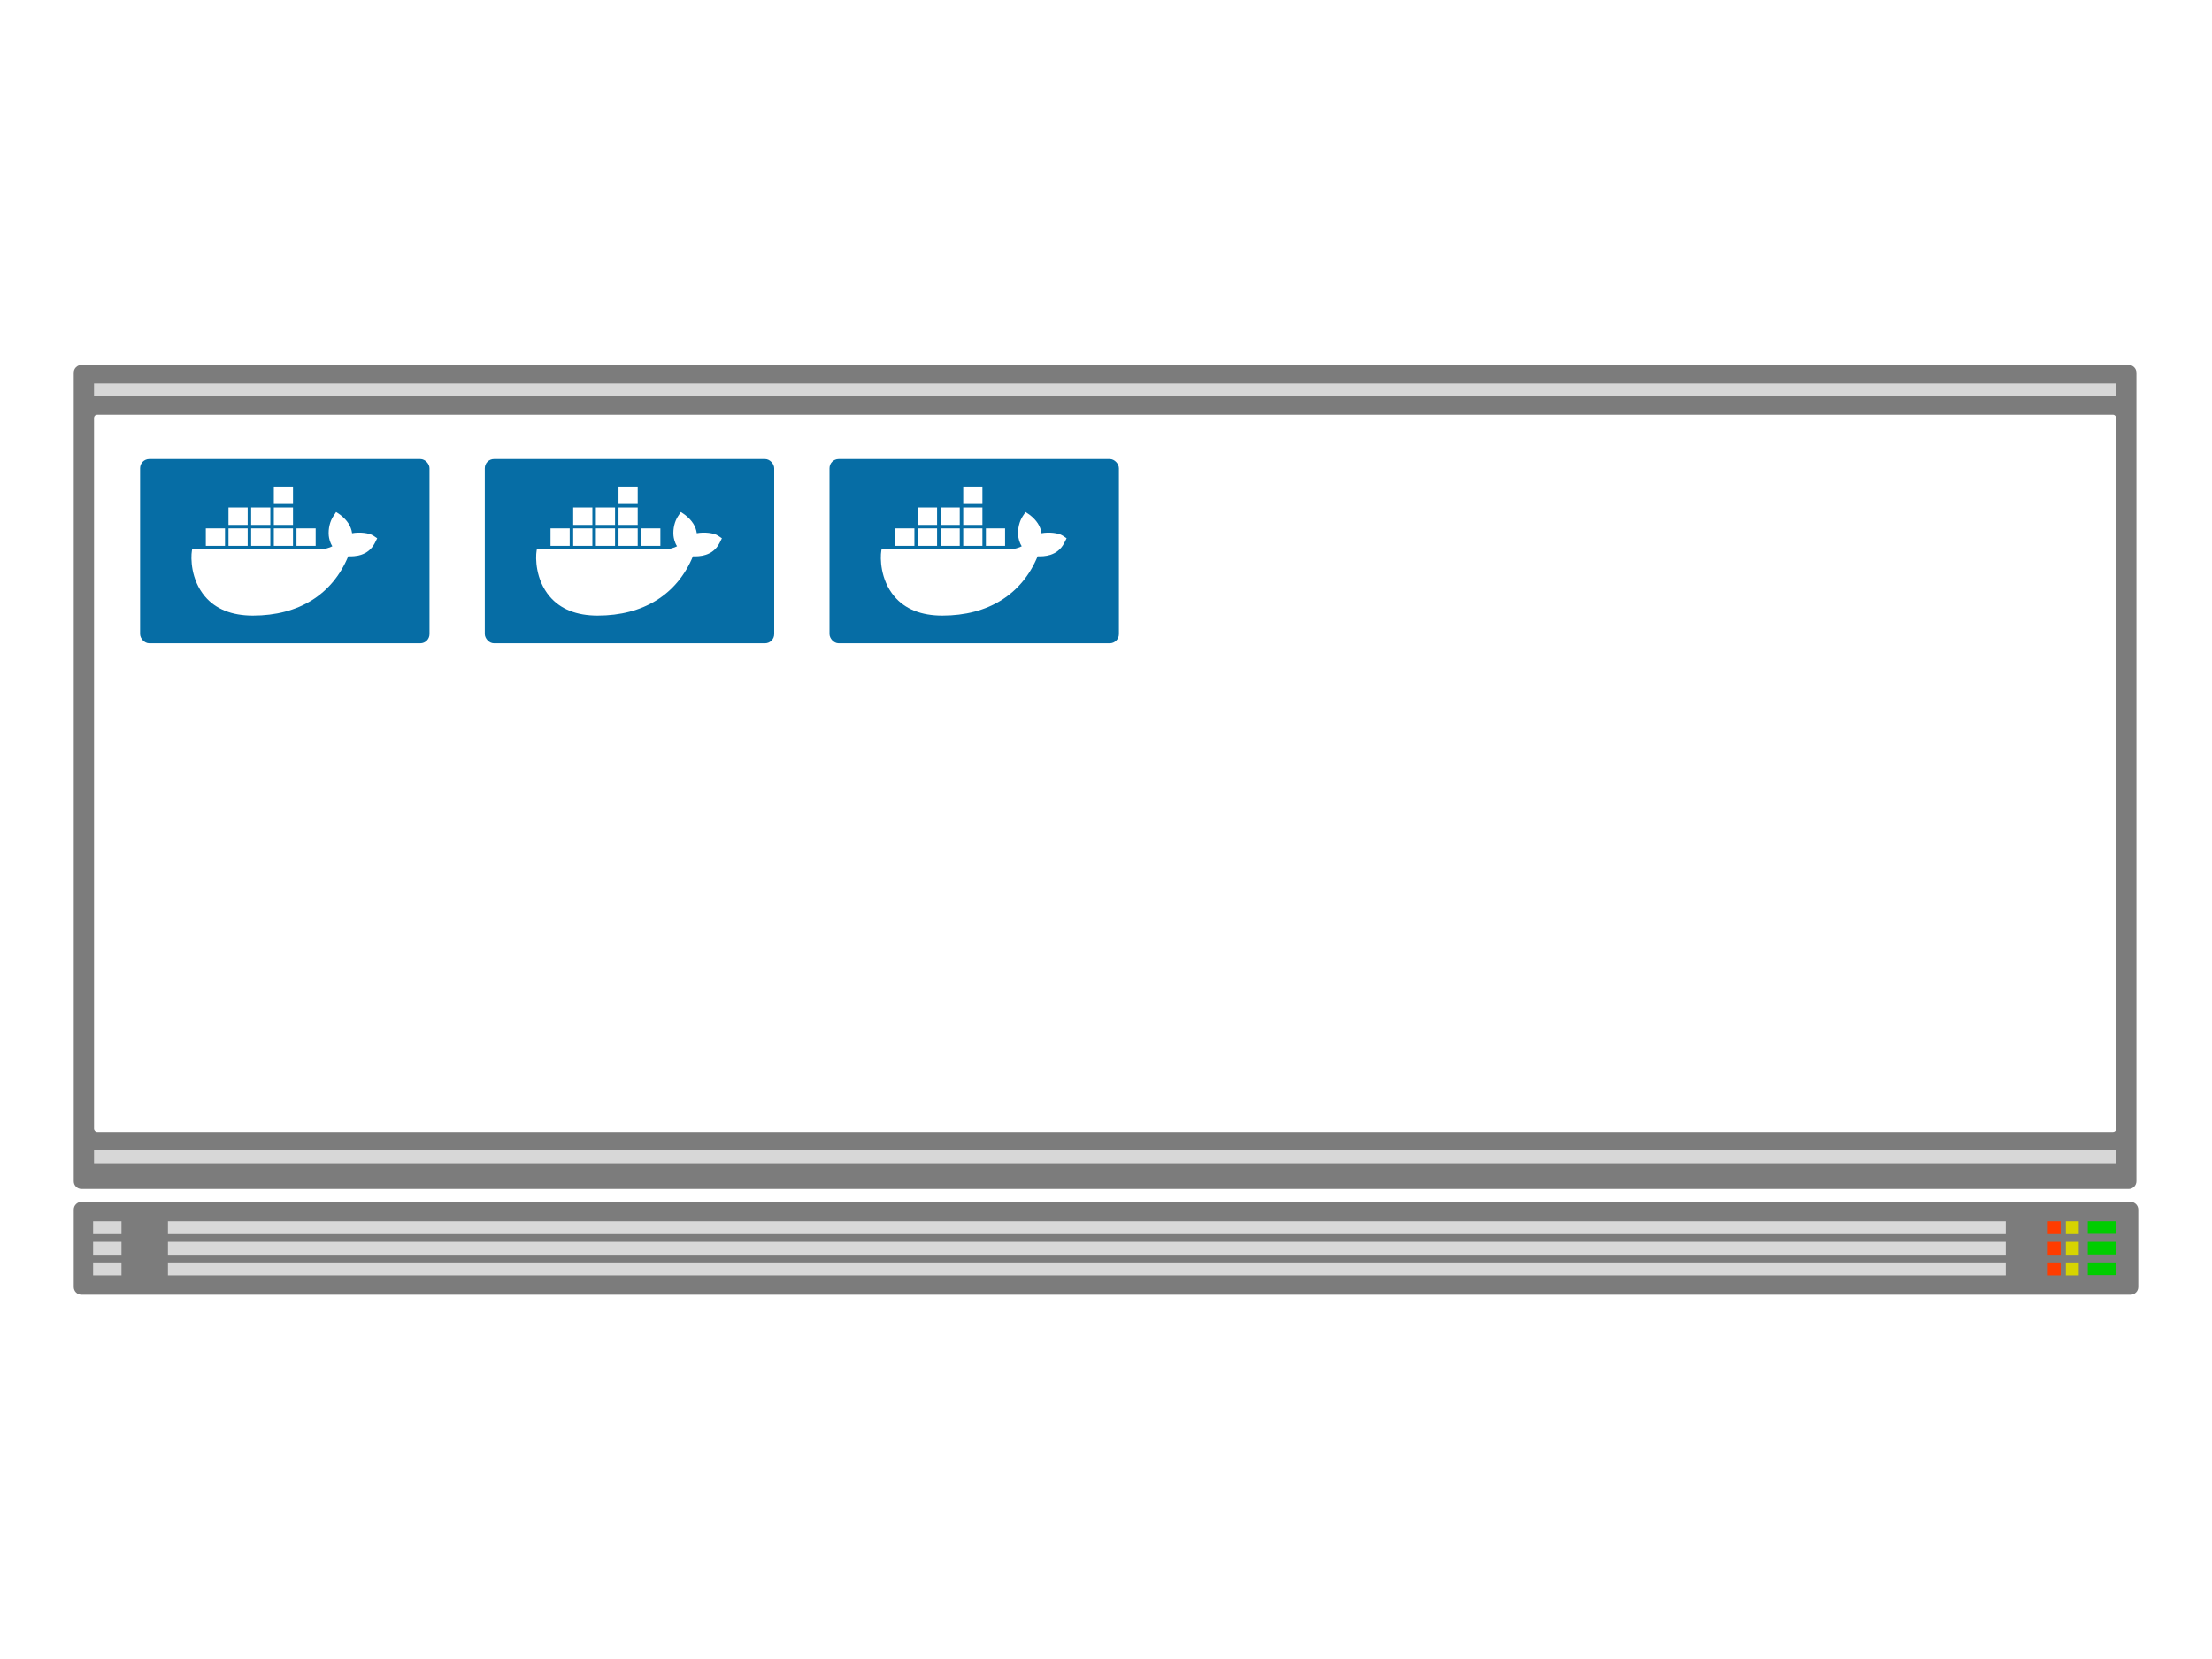 <svg width="1200" height="900" viewBox="0 0 1200 900" fill="none" xmlns="http://www.w3.org/2000/svg">
<rect width="1200" height="900" fill="white"/>
<g clip-path="url(#clip0_1_2595)">
<g clip-path="url(#clip1_1_2595)">
<path fill-rule="evenodd" clip-rule="evenodd" d="M1155.8 652C1158.12 652 1160 653.88 1160 656.2V698.2C1160 700.52 1158.12 702.4 1155.8 702.4H44.2C41.88 702.4 40 700.52 40 698.2V656.2C40 653.88 41.88 652 44.2 652H1155.8Z" fill="#7C7C7C"/>
<g clip-path="url(#clip2_1_2595)">
<rect x="91.1" y="662.5" width="997" height="7" fill="#D8D8D8"/>
<path fill-rule="evenodd" clip-rule="evenodd" d="M50.5 662.5H65.9V669.5H50.5V662.5Z" fill="#D7D7D7"/>
<rect x="1120.7" y="662.5" width="7" height="7" fill="#D7D400"/>
<rect x="1110.9" y="662.5" width="7" height="7" fill="#FF3C00"/>
<path fill-rule="evenodd" clip-rule="evenodd" d="M1132.6 662.5H1148V669.344H1132.6V662.5Z" fill="#00CD00"/>
</g>
<g clip-path="url(#clip3_1_2595)">
<rect x="91.1" y="673.7" width="997" height="7" fill="#D8D8D8"/>
<path fill-rule="evenodd" clip-rule="evenodd" d="M50.5 673.7H65.9V680.7H50.5V673.7Z" fill="#D7D7D7"/>
<rect x="1120.7" y="673.7" width="7" height="7" fill="#D7D400"/>
<rect x="1110.9" y="673.7" width="7" height="7" fill="#FF3C00"/>
<path fill-rule="evenodd" clip-rule="evenodd" d="M1132.6 673.7H1148V680.545H1132.6V673.7Z" fill="#00CD00"/>
</g>
<g clip-path="url(#clip4_1_2595)">
<rect x="91.1" y="684.9" width="997" height="7" fill="#D8D8D8"/>
<path fill-rule="evenodd" clip-rule="evenodd" d="M50.5 684.9H65.9V691.9H50.5V684.9Z" fill="#D7D7D7"/>
<rect x="1120.7" y="684.9" width="7" height="7" fill="#D7D400"/>
<rect x="1110.9" y="684.9" width="7" height="7" fill="#FF3C00"/>
<path fill-rule="evenodd" clip-rule="evenodd" d="M1132.6 684.9H1148V691.744H1132.6V684.9Z" fill="#00CD00"/>
</g>
</g>
<path fill-rule="evenodd" clip-rule="evenodd" d="M1154.8 198C1157.12 198 1159 199.88 1159 202.2V640.8C1159 643.12 1157.12 645 1154.8 645H44.2C41.88 645 40 643.12 40 640.8V202.2C40 199.88 41.88 198 44.2 198H1154.8Z" fill="#7C7C7C"/>
<rect x="51" y="225" width="1097" height="389" rx="1.68" fill="white"/>
<path fill-rule="evenodd" clip-rule="evenodd" d="M51 208H1148V215H51V208Z" fill="#D7D7D7"/>
<path fill-rule="evenodd" clip-rule="evenodd" d="M51 624H1148V631H51V624Z" fill="#D7D7D7"/>
</g>
<rect x="76" y="249" width="157" height="100" rx="5" fill="#066DA5"/>
<path fill-rule="evenodd" clip-rule="evenodd" d="M160.844 296.115H171.249V286.655H160.844V296.115ZM148.546 296.115H158.951V286.655H148.546V296.115ZM136.249 296.115H146.655V286.655H136.249V296.115ZM123.952 296.115H134.357V286.655H123.952V296.115ZM111.654 296.115H122.06V286.655H111.654V296.115ZM123.952 284.763H134.357V275.304H123.952V284.763ZM136.249 284.763H146.655V275.304H136.249V284.763ZM148.546 284.763H158.951V275.304H148.546V284.763ZM148.546 273.412H158.951V263.953H148.546V273.412ZM202.52 290.599C200.247 289.079 195.026 288.521 191.008 289.28C190.49 285.494 188.381 282.213 184.544 279.247L182.338 277.775L180.866 279.984C178.982 282.825 178.041 286.762 178.35 290.537C178.488 291.865 178.925 294.241 180.291 296.329C178.925 297.063 176.226 298.074 172.668 298.006H104.234L104.1 298.795C103.457 302.589 103.471 314.428 111.158 323.528C117.001 330.445 125.761 333.953 137.195 333.953C161.981 333.953 180.319 322.543 188.907 301.803C192.284 301.87 199.555 301.823 203.29 294.686C203.387 294.522 203.611 294.094 204.263 292.742L204.621 292.001L202.52 290.599Z" fill="white"/>
<rect x="263" y="249" width="157" height="100" rx="5" fill="#066DA5"/>
<path fill-rule="evenodd" clip-rule="evenodd" d="M347.844 296.115H358.249V286.655H347.844V296.115ZM335.546 296.115H345.951V286.655H335.546V296.115ZM323.249 296.115H333.655V286.655H323.249V296.115ZM310.952 296.115H321.357V286.655H310.952V296.115ZM298.654 296.115H309.06V286.655H298.654V296.115ZM310.952 284.763H321.357V275.304H310.952V284.763ZM323.249 284.763H333.655V275.304H323.249V284.763ZM335.546 284.763H345.951V275.304H335.546V284.763ZM335.546 273.412H345.951V263.953H335.546V273.412ZM389.52 290.599C387.247 289.079 382.026 288.521 378.008 289.28C377.49 285.494 375.381 282.213 371.544 279.247L369.338 277.775L367.866 279.984C365.982 282.825 365.041 286.762 365.35 290.537C365.488 291.865 365.925 294.241 367.291 296.329C365.925 297.063 363.226 298.074 359.668 298.006H291.234L291.1 298.795C290.457 302.589 290.471 314.428 298.158 323.528C304.001 330.445 312.761 333.953 324.195 333.953C348.981 333.953 367.319 322.543 375.907 301.803C379.284 301.87 386.555 301.823 390.29 294.686C390.387 294.522 390.611 294.094 391.263 292.742L391.621 292.001L389.52 290.599Z" fill="white"/>
<rect x="450" y="249" width="157" height="100" rx="5" fill="#066DA5"/>
<path fill-rule="evenodd" clip-rule="evenodd" d="M534.844 296.115H545.249V286.655H534.844V296.115ZM522.546 296.115H532.951V286.655H522.546V296.115ZM510.249 296.115H520.655V286.655H510.249V296.115ZM497.952 296.115H508.357V286.655H497.952V296.115ZM485.654 296.115H496.06V286.655H485.654V296.115ZM497.952 284.763H508.357V275.304H497.952V284.763ZM510.249 284.763H520.655V275.304H510.249V284.763ZM522.546 284.763H532.951V275.304H522.546V284.763ZM522.546 273.412H532.951V263.953H522.546V273.412ZM576.52 290.599C574.247 289.079 569.026 288.521 565.008 289.28C564.49 285.494 562.381 282.213 558.544 279.247L556.338 277.775L554.866 279.984C552.982 282.825 552.041 286.762 552.35 290.537C552.488 291.865 552.925 294.241 554.291 296.329C552.925 297.063 550.226 298.074 546.668 298.006H478.234L478.1 298.795C477.457 302.589 477.471 314.428 485.158 323.528C491.001 330.445 499.761 333.953 511.195 333.953C535.981 333.953 554.319 322.543 562.907 301.803C566.284 301.87 573.555 301.823 577.29 294.686C577.387 294.522 577.611 294.094 578.263 292.742L578.621 292.001L576.52 290.599Z" fill="white"/>
<defs>
<clipPath id="clip0_1_2595">
<rect width="1120" height="505" fill="white" transform="translate(40 198)"/>
</clipPath>
<clipPath id="clip1_1_2595">
<rect width="1120" height="51" fill="white" transform="translate(40 652)"/>
</clipPath>
<clipPath id="clip2_1_2595">
<rect width="1098" height="8" fill="white" transform="translate(50.22 662.22)"/>
</clipPath>
<clipPath id="clip3_1_2595">
<rect width="1098" height="8" fill="white" transform="translate(50.22 673.42)"/>
</clipPath>
<clipPath id="clip4_1_2595">
<rect width="1098" height="8" fill="white" transform="translate(50.22 684.62)"/>
</clipPath>
</defs>
</svg>
